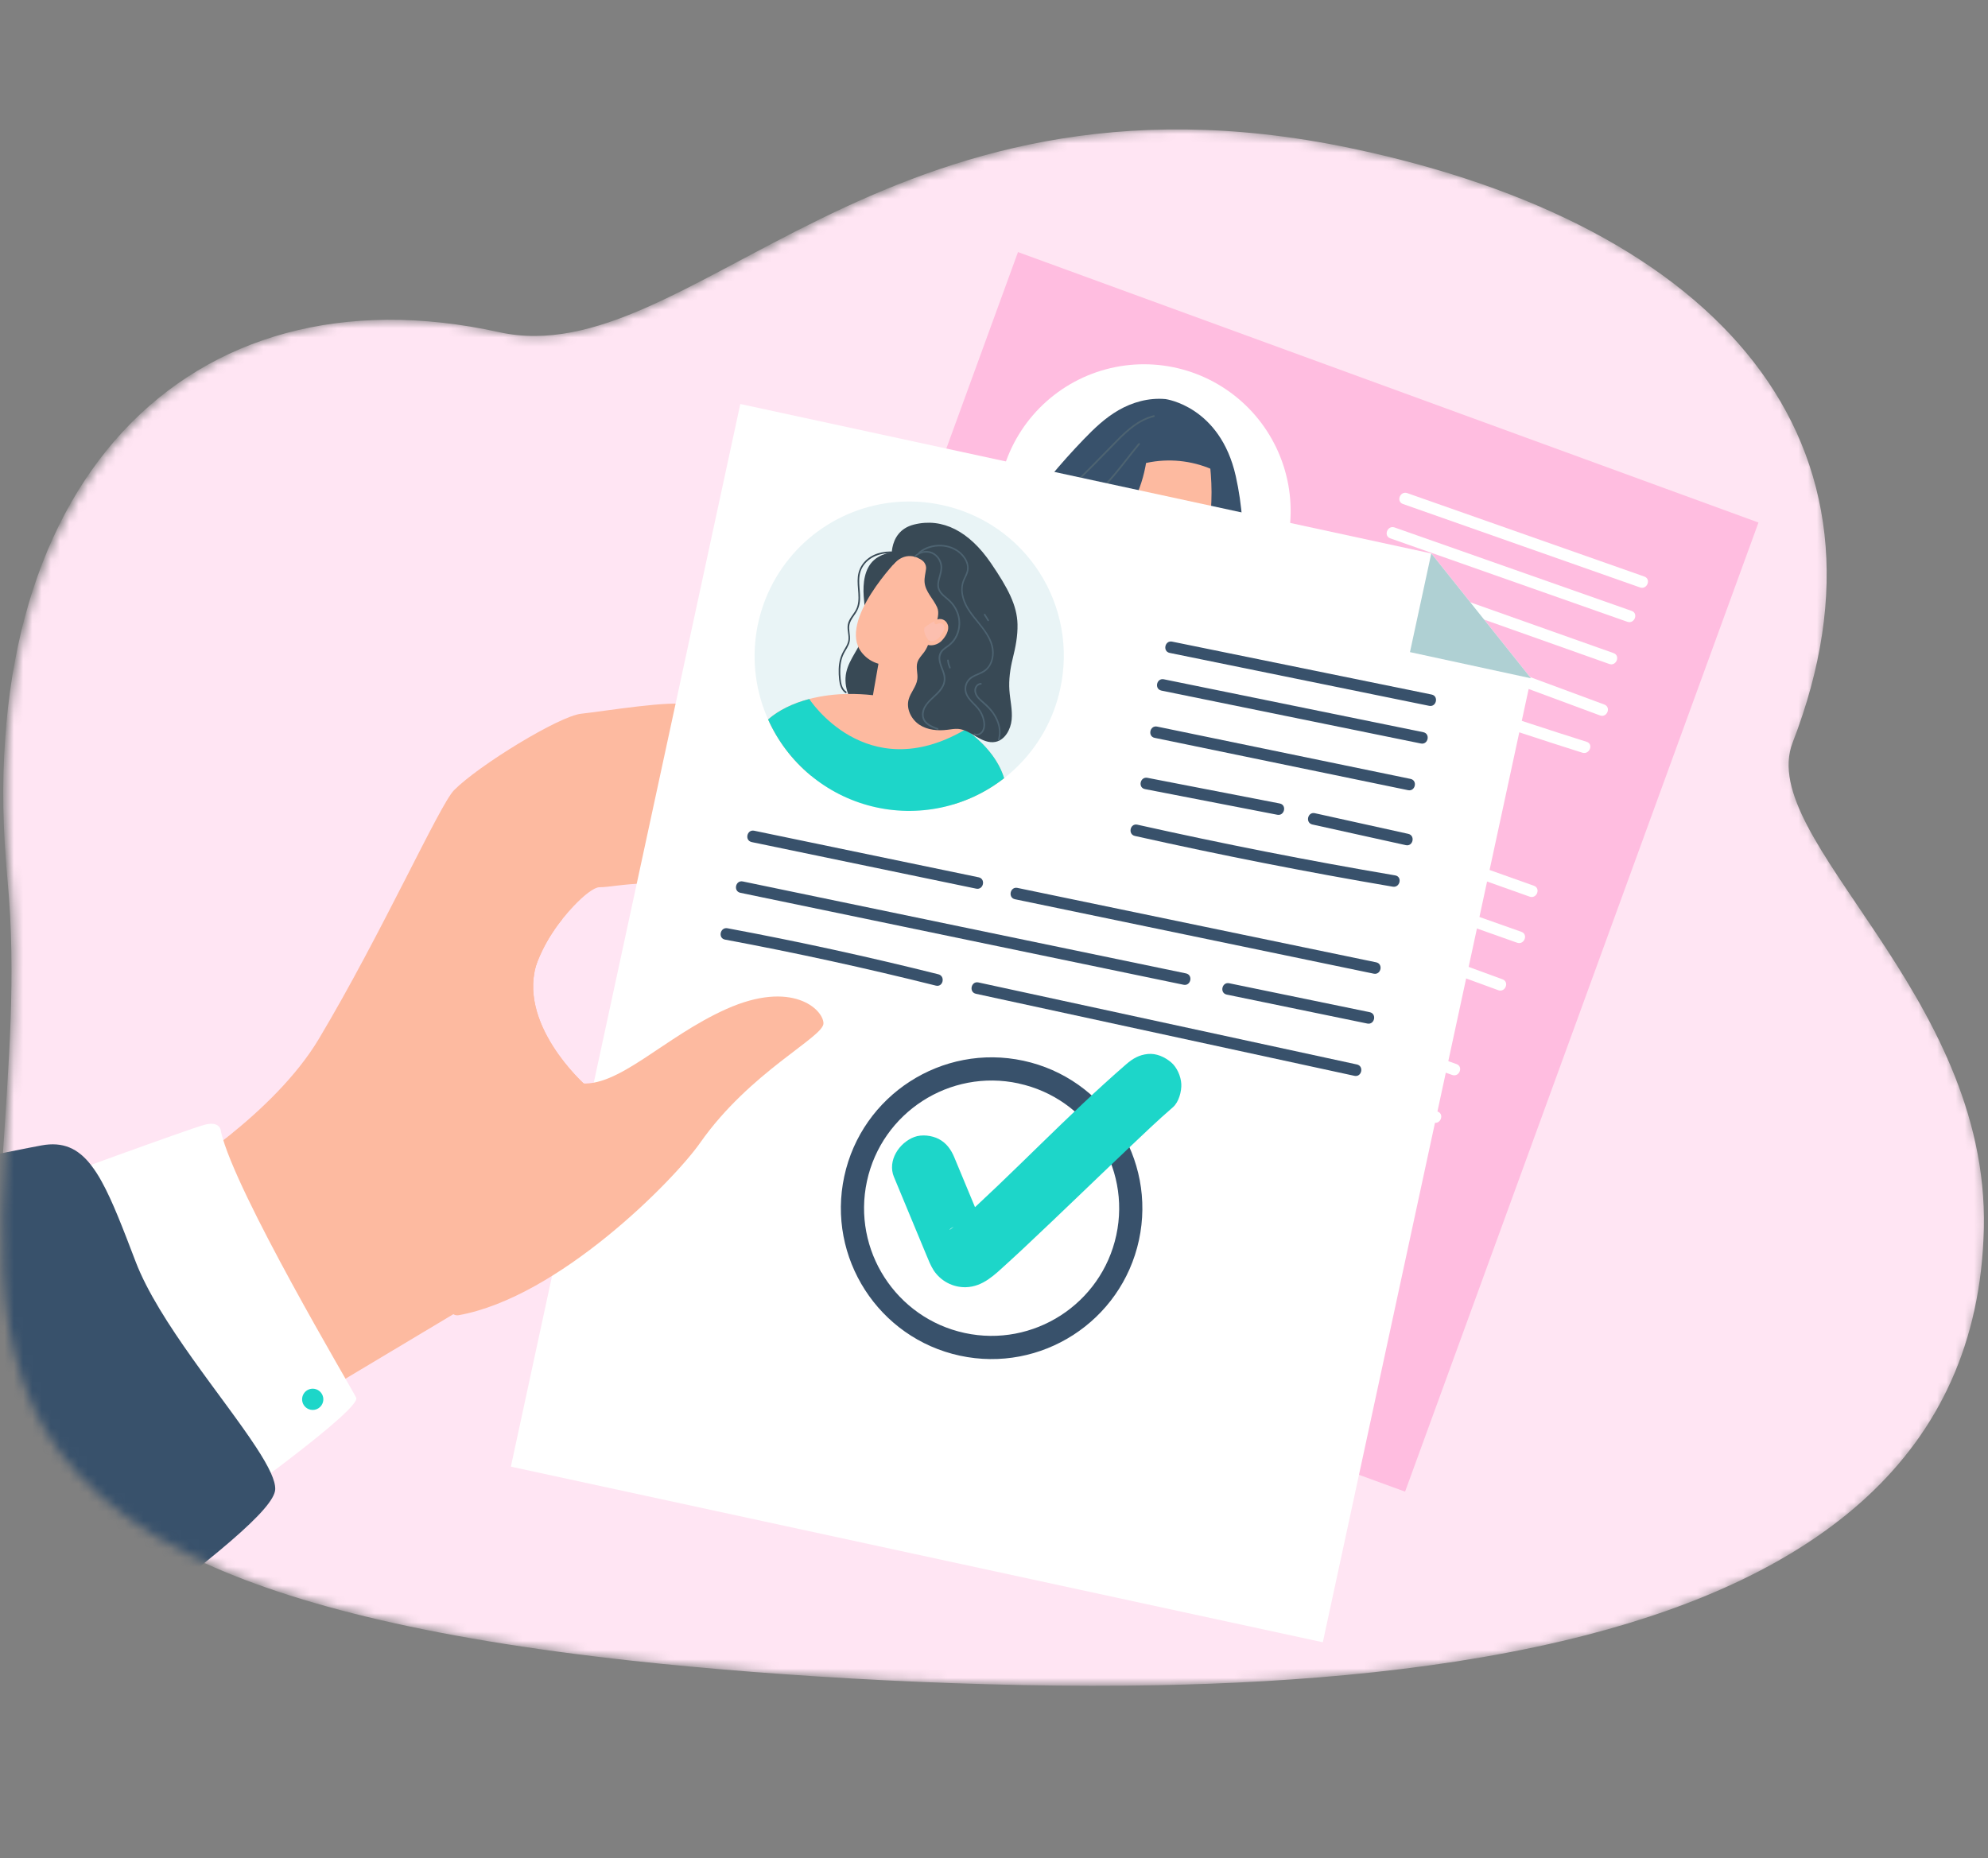 <svg width="215" height="201" viewBox="0 0 215 201" fill="none" xmlns="http://www.w3.org/2000/svg">
<rect x="0" y="0" width="215" height="201" fill="#808080" stroke="none"/>
<mask id="mask0_243_4288" style="mask-type:luminance" maskUnits="userSpaceOnUse" x="0" y="14" width="215" height="169">
<path d="M1.103 95.129C5.078 137.208 -21.736 169.747 68.682 179.652C84.688 181.404 106.807 182.66 125.472 182.297C140.596 182.008 157.229 180.66 171.928 176.857C196.202 170.564 214.286 157.783 214.846 132.888C215.423 107.414 190.131 90.788 194.17 80.325C206.7 47.946 186.381 24.378 146.251 16.009C95.468 5.419 74.977 40.495 54.269 35.936C20.71 28.537 -2.945 52.288 1.103 95.129Z" fill="white"/>
</mask>
<g mask="url(#mask0_243_4288)">
<path d="M0.806 95.123C4.782 137.203 -22.033 169.741 68.385 179.646C84.391 181.398 106.51 182.654 125.176 182.291C140.299 182.002 156.932 180.654 171.631 176.851C195.905 170.559 213.989 157.777 214.55 132.882C215.127 107.408 189.834 90.782 193.873 80.32C206.403 47.94 186.084 24.372 145.954 16.003C95.171 5.413 74.68 40.489 53.972 35.93C20.414 28.531 -3.242 52.282 0.806 95.123Z" fill="#FFE5F3"/>
<path d="M190.177 56.523L110.094 27.266L71.875 132.096L151.958 161.353L190.177 56.523Z" fill="#FFBDE0"/>
<path d="M138.622 60.725C137.352 64.225 134.889 67.164 131.666 69.023C131.483 69.129 131.298 69.231 131.111 69.331C128.013 70.963 124.464 71.523 121.016 70.926C117.567 70.328 114.413 68.606 112.043 66.027C110.138 63.953 108.819 61.407 108.221 58.653C107.623 55.9 107.768 53.036 108.642 50.357C109.515 47.677 111.085 45.279 113.19 43.408C115.295 41.537 117.86 40.26 120.621 39.71C123.382 39.159 126.24 39.353 128.901 40.274C131.562 41.194 133.93 42.807 135.763 44.946C137.595 47.085 138.826 49.675 139.329 52.447C139.831 55.221 139.587 58.077 138.622 60.725Z" fill="white"/>
<path d="M133.645 51.495C131.942 43.926 126.047 43.169 126.047 43.169C124.212 42.999 122.429 43.529 120.97 44.371C119.51 45.213 118.331 46.353 117.211 47.513C115.946 48.825 114.737 50.177 113.584 51.568C113.36 51.839 113.131 52.129 113.111 52.473C113.093 52.786 113.254 53.098 113.432 53.386C115.021 55.968 118.144 57.649 121.256 58.784C125.482 60.323 129.944 61.112 134.441 61.115C134.547 57.926 134.362 54.688 133.645 51.495Z" fill="#38516B"/>
<path d="M131.11 69.332C128.013 70.964 124.463 71.524 121.015 70.927C117.566 70.329 114.412 68.607 112.043 66.028C111.082 64.982 110.266 63.81 109.619 62.545C110.965 61.968 112.584 61.615 114.356 61.521C115.732 61.452 117.111 61.526 118.471 61.742C119.218 61.856 119.959 62.008 120.69 62.2C121.949 62.526 123.177 62.963 124.359 63.505C125.593 64.068 126.761 64.767 127.841 65.588C129.315 66.723 130.441 68.008 131.11 69.332Z" fill="#FFCFBF"/>
<path d="M123.813 67.961C125.34 68.153 124.092 64.121 124.092 64.121L126.633 58.319C127.375 56.626 126.669 54.656 125.055 53.921C123.441 53.185 122.607 53.108 121.865 54.802L118.349 61.996C117.608 63.689 121.659 67.688 123.813 67.961Z" fill="#FFCFBF"/>
<path d="M130.666 48.849C130.666 48.849 132.508 59.343 127.877 60.712C125.032 61.55 122.491 59.258 119.712 55.431C117.319 52.133 126.054 40.364 130.666 48.849Z" fill="#FDBAA0"/>
<path d="M122.371 59.254C123.456 60.261 124.647 60.913 126.111 61.059C126.422 61.09 126.465 60.585 126.153 60.553C124.772 60.415 123.673 59.783 122.653 58.837C122.419 58.622 122.141 59.041 122.371 59.254Z" fill="#FF9F89"/>
<path d="M131.461 50.005C131.624 49.405 131.452 48.753 131.134 48.219C130.815 47.685 130.364 47.248 129.913 46.817C129.511 46.432 129.099 46.036 128.592 45.802C128.085 45.567 127.512 45.506 126.951 45.484C125.23 45.417 123.463 45.7 121.957 46.538C121.924 46.547 121.893 46.563 121.867 46.586C121.84 46.608 121.819 46.636 121.805 46.668C121.791 46.7 121.784 46.734 121.785 46.769C121.786 46.803 121.795 46.837 121.81 46.868C122.139 48.023 122.574 49.244 122.248 50.403C122.997 50.307 123.729 50.107 124.473 49.978C126.842 49.573 129.277 49.909 131.448 50.94L131.461 50.005Z" fill="#38516B"/>
<path d="M124.104 48.771L123.666 47.778C122.109 47.756 120.588 48.537 119.585 49.728C118.582 50.919 118.07 52.483 118.023 54.042C118 54.812 118.1 55.619 118.559 56.231C118.907 56.693 119.425 56.994 119.925 57.281C119.971 57.324 120.026 57.356 120.086 57.374C120.146 57.393 120.209 57.397 120.271 57.388C120.333 57.379 120.392 57.356 120.444 57.321C120.496 57.286 120.539 57.239 120.571 57.185C122.672 54.907 123.87 51.861 124.104 48.771Z" fill="#38516B"/>
<path d="M124.773 44.922C123.083 45.344 121.823 46.501 120.638 47.714C119.065 49.325 117.491 50.934 115.885 52.512C115.8 52.596 115.916 52.742 116.001 52.657C117.47 51.214 118.92 49.752 120.353 48.273C121.634 46.95 122.956 45.563 124.804 45.102C124.919 45.073 124.891 44.889 124.775 44.918L124.773 44.922Z" fill="#4D6371"/>
<path d="M123.113 47.968C121.357 50.096 119.698 52.567 117.456 54.211C117.36 54.282 117.475 54.427 117.572 54.356C119.83 52.701 121.496 50.217 123.262 48.079C123.339 47.983 123.189 47.876 123.113 47.968Z" fill="#4D6371"/>
<path d="M131.11 69.331C128.013 70.962 124.463 71.523 121.015 70.925C117.566 70.328 114.412 68.605 112.043 66.027C111.082 64.981 110.266 63.809 109.619 62.544C110.965 61.966 112.584 61.614 114.356 61.52C115.581 62.728 118.024 64.932 120.682 66.177C121.963 66.778 123.291 67.155 124.558 67.091C125.738 67.031 126.866 66.59 127.842 65.588C129.315 66.722 130.441 68.006 131.11 69.331Z" fill="#384955"/>
<path d="M104.038 74.881L126.204 82.769C126.974 83.041 127.438 81.865 126.671 81.591L104.504 73.705C103.735 73.432 103.27 74.608 104.038 74.881Z" fill="#D3F0F4"/>
<path d="M102.174 79.877L118.098 85.544L138.362 92.753L145.938 95.449C146.707 95.721 147.171 94.545 146.404 94.271L130.481 88.607L110.217 81.396L102.641 78.701C101.871 78.428 101.407 79.605 102.174 79.877Z" fill="#D3F0F4"/>
<path d="M130.002 84.386L158.881 94.662L165.427 96.99C166.196 97.263 166.661 96.087 165.893 95.814L137.015 85.538L130.469 83.21C129.7 82.937 129.235 84.113 130.002 84.386Z" fill="white"/>
<path d="M150.19 97.058L164.073 101.975C164.843 102.246 165.308 101.07 164.541 100.799L150.657 95.881C149.887 95.61 149.422 96.786 150.19 97.058Z" fill="white"/>
<path d="M99.957 84.422C106.963 86.757 113.893 89.304 120.747 92.061C121.504 92.366 121.969 91.188 121.214 90.885C114.363 88.125 107.433 85.578 100.425 83.244C99.656 82.988 99.185 84.164 99.957 84.422Z" fill="#D3F0F4"/>
<path d="M124.701 93.454L162.033 107.11C162.797 107.39 163.265 106.214 162.499 105.934L125.168 92.277C124.404 91.997 123.936 93.173 124.701 93.454Z" fill="white"/>
<path d="M95.154 94.184L111.078 99.849L131.342 107.059L138.918 109.754C139.687 110.027 140.153 108.85 139.385 108.577L123.462 102.912L103.198 95.701L95.622 93.005C94.853 92.733 94.387 93.909 95.154 94.183V94.184Z" fill="#D3F0F4"/>
<path d="M143.17 111.362L157.054 116.28C157.823 116.551 158.289 115.376 157.52 115.103L143.638 110.186C142.868 109.914 142.403 111.091 143.17 111.362Z" fill="white"/>
<path d="M92.939 98.727C99.944 101.062 106.873 103.609 113.728 106.366C114.484 106.671 114.95 105.493 114.195 105.19C107.344 102.434 100.414 99.888 93.405 97.55C92.636 97.293 92.165 98.469 92.939 98.727Z" fill="#D3F0F4"/>
<path d="M117.683 107.758L155.014 121.416C155.779 121.695 156.246 120.519 155.482 120.238L118.15 106.582C117.381 106.302 116.918 107.478 117.683 107.758Z" fill="white"/>
<path d="M151.729 54.518L177.367 63.543C178.136 63.813 178.602 62.637 177.833 62.366L152.196 53.342C151.427 53.071 150.961 54.248 151.729 54.518Z" fill="white"/>
<path d="M150.358 58.234L175.995 67.259C176.764 67.529 177.231 66.353 176.462 66.083L150.825 57.057C150.055 56.788 149.59 57.963 150.358 58.234Z" fill="white"/>
<path d="M149.01 62.945L174.039 71.823C174.808 72.095 175.273 70.919 174.505 70.647L149.473 61.768C148.703 61.496 148.239 62.672 149.006 62.945H149.01Z" fill="white"/>
<path d="M147.309 68.018L160.398 72.484C161.168 72.746 161.636 71.569 160.865 71.306L147.775 66.841C147.006 66.579 146.538 67.755 147.309 68.018Z" fill="#D3F0F4"/>
<path d="M163.831 73.976L173.039 77.389C173.803 77.672 174.27 76.494 173.506 76.211L164.298 72.799C163.535 72.516 163.068 73.693 163.831 73.976Z" fill="white"/>
<path d="M145.624 72.641C154.049 75.786 162.551 78.713 171.131 81.421C171.9 81.665 172.374 80.489 171.597 80.244C163.022 77.537 154.519 74.611 146.091 71.465C145.328 71.176 144.861 72.356 145.624 72.641Z" fill="white"/>
<path d="M-3.809 136.646L26.914 155.39C46.315 143.77 53.054 139.762 53.064 139.743C53.908 138.77 57.88 133.848 60.125 132.427C57.932 127.999 56.797 125.711 55.871 123.84C55.871 123.816 56.737 88.626 56.722 88.614C55.068 90.577 34.002 118.176 23.963 123.491C23.6 123.684 23.716 123.597 23.666 123.679C23.127 124.564 11.321 129.589 -3.126 135.528L-3.809 136.646Z" fill="#FDBAA0"/>
<path d="M51.983 96.335C52.392 96.554 61.733 98.292 60.751 99.499C56.92 104.216 55.867 111.477 57.461 114.058C60.514 119.001 66.399 116.99 67.035 116.733L51.72 131.092C47.554 131.741 24.616 132.657 24.643 131.258C24.751 125.52 50.94 95.776 51.983 96.335Z" fill="#FDBAA0"/>
<path d="M18.875 127.06C18.875 127.06 29.59 120.576 34.486 112.374C41.292 100.973 47.547 87.046 49.104 85.476C51.773 82.781 60.489 77.449 62.861 77.203C65.234 76.956 72.932 75.662 74.491 76.272C76.05 76.881 71.391 82.286 65.568 85.39C59.745 88.495 53.486 93.874 53.486 93.874L44.158 122.931L18.875 127.06Z" fill="#FDBAA0"/>
<path d="M42.848 104.171C42.848 104.171 53.234 84.311 58.636 81.895C64.037 79.479 70.286 77.763 73.926 79.802C77.566 81.841 84.272 87.992 84.104 89.191C83.936 90.391 78.113 90.513 74.214 88.964C70.315 87.415 59.821 92.016 59.821 92.016L48.297 104.768L42.848 104.171Z" fill="#FDBAA0"/>
<path d="M43.871 123.822C43.871 123.822 54.002 91.997 56.72 88.619C59.439 85.241 71.663 86.156 75.473 86.863C79.283 87.57 86.752 96.637 86.746 99.248C86.739 102.45 80.183 100.233 76.038 97.226C72.231 94.464 66.716 95.982 64.826 95.975C64.275 95.975 63.191 96.795 62.037 98.016C60.53 99.607 58.899 101.875 58.164 103.873C55.673 110.633 63.288 117.35 63.288 117.35L43.871 123.822Z" fill="#FDBAA0"/>
<path d="M143.062 177.645L55.25 158.649L80.063 43.701L154.79 59.867L165.572 73.371L143.062 177.645Z" fill="white"/>
<path d="M114.66 74.517C113.961 77.751 112.32 80.706 109.943 83.006C107.567 85.307 104.563 86.851 101.31 87.442C98.058 88.034 94.703 87.647 91.67 86.33C88.638 85.013 86.063 82.825 84.272 80.043C82.481 77.262 81.555 74.011 81.61 70.702C81.665 67.393 82.698 64.175 84.58 61.454C86.462 58.734 89.108 56.633 92.182 55.417C95.257 54.201 98.623 53.926 101.854 54.625C104.005 55.08 106.044 55.956 107.854 57.205C109.664 58.453 111.209 60.048 112.4 61.898C113.591 63.748 114.403 65.815 114.791 67.981C115.179 70.147 115.134 72.368 114.66 74.517Z" fill="#E9F4F6"/>
<path d="M96.695 59.667C95.519 59.585 94.263 59.886 93.448 60.822C93.069 61.259 92.834 61.802 92.775 62.377C92.71 62.978 92.792 63.578 92.829 64.176C92.867 64.793 92.855 65.428 92.554 65.987C92.265 66.513 91.8 66.95 91.688 67.56C91.572 68.194 91.894 68.822 91.711 69.45C91.615 69.773 91.432 70.058 91.265 70.345C91.094 70.632 90.96 70.94 90.866 71.261C90.663 71.983 90.674 72.766 90.749 73.504C90.809 74.058 90.956 74.645 91.437 74.963C91.533 75.024 91.608 74.867 91.517 74.807C91.072 74.519 90.96 73.925 90.913 73.42C90.852 72.759 90.841 72.072 91 71.421C91.082 71.091 91.212 70.773 91.384 70.479C91.546 70.223 91.689 69.955 91.811 69.677C92.035 69.1 91.863 68.566 91.833 67.978C91.801 67.327 92.184 66.869 92.523 66.361C92.826 65.909 92.995 65.38 93.01 64.836C93.058 63.694 92.657 62.479 93.241 61.413C93.931 60.155 95.394 59.747 96.703 59.839C96.812 59.846 96.799 59.671 96.695 59.663V59.667Z" fill="#384955"/>
<path d="M100.207 68.204C100.497 66.647 100.872 65.108 101.328 63.592L97.03 59.649C96.13 59.758 95.193 59.973 94.511 60.592C93.482 61.524 93.312 63.095 93.408 64.494C93.505 65.892 93.793 67.322 93.398 68.67C92.981 70.105 91.845 71.258 91.524 72.719C91.173 74.323 91.921 76.025 93.128 77.084C94.335 78.143 95.929 78.636 97.512 78.823C97.591 78.838 97.672 78.835 97.749 78.814C97.892 78.763 97.966 78.605 98.023 78.461C99.321 75.21 99.561 71.647 100.207 68.204Z" fill="#384955"/>
<path d="M108.592 84.179C106.974 85.44 105.139 86.393 103.178 86.992C100.745 86.885 97.738 86.486 94.523 85.792C92.201 85.298 89.913 84.66 87.671 83.881C85.691 82.242 84.115 80.169 83.064 77.823C84.194 76.831 85.726 76.078 87.518 75.608C88.893 75.26 90.305 75.079 91.724 75.066C92.619 75.055 93.514 75.099 94.405 75.199C95.184 75.289 95.959 75.417 96.726 75.584C97.228 75.693 97.72 75.816 98.202 75.954C98.395 76.008 98.585 76.066 98.773 76.126C98.904 76.167 99.034 76.208 99.164 76.252C99.411 76.334 99.654 76.421 99.896 76.51L100.056 76.572C101.606 77.155 103.074 77.938 104.422 78.899C104.633 79.052 104.839 79.208 105.037 79.367C106.833 80.803 108.082 82.47 108.592 84.179Z" fill="#FDBAA0"/>
<path d="M108.594 84.18C106.596 85.74 104.27 86.824 101.791 87.351C99.312 87.877 96.747 87.833 94.288 87.221C91.829 86.609 89.541 85.445 87.598 83.818C85.654 82.19 84.106 80.141 83.07 77.826C84.2 76.835 85.732 76.082 87.524 75.612C87.524 75.612 93.632 85.102 104.265 78.992C104.32 78.962 104.374 78.931 104.428 78.896C104.639 79.049 104.845 79.205 105.043 79.364C106.835 80.804 108.084 82.471 108.594 84.18Z" fill="#1DD6C9"/>
<path d="M95.467 77.729C94.097 77.248 94.236 76.159 94.515 74.573L95.622 68.279C95.933 66.511 97.523 65.294 99.174 65.553C100.826 65.812 100.928 66.175 100.617 67.942L99.443 75.469C99.132 77.24 96.963 78.373 95.467 77.729Z" fill="#FDBAA0"/>
<path d="M97.2 60.422C97.2 60.422 90.576 67.16 93.161 70.538C94.751 72.611 97.712 72.237 101.617 70.858C104.98 69.671 104.763 56.575 97.2 60.422Z" fill="#FDBAA0"/>
<path d="M105.491 68.681C105.699 67.744 105.711 66.778 105.722 65.82C105.734 64.837 105.741 63.827 105.405 62.911C104.842 61.377 103.425 60.37 102.005 59.624L99.258 60.345C99.835 60.517 100.213 61.055 100.151 61.541C100.09 62.027 99.949 62.513 99.993 63.001C100.09 64.02 100.931 64.766 101.349 65.691C101.63 66.311 101.349 67.039 101.217 67.713C101.103 68.309 101.2 68.868 101.189 69.474C101.189 69.773 101.242 70.075 101.174 70.366C101.102 70.672 100.9 70.926 100.758 71.205C100.526 71.644 100.474 72.157 100.612 72.634C100.761 73.099 101.148 73.487 101.616 73.577C102.424 73.734 103.148 73.043 103.658 72.372C104.491 71.268 105.191 70.029 105.491 68.681Z" fill="#384955"/>
<path d="M109.409 77.85C109.512 76.784 109.237 75.731 109.165 74.661C109.088 73.517 109.246 72.363 109.522 71.247C109.828 70.018 110.074 68.785 110.042 67.52C109.99 65.481 109.022 63.631 107.167 60.912C104.823 57.477 101.934 55.966 98.843 56.743C95.752 57.52 96.452 61.241 96.592 61.08C99.007 58.299 102.257 62.3 102.307 65.84L100.576 68.197C100.66 69.021 100.44 69.848 99.959 70.522C99.696 70.886 99.354 71.209 99.219 71.638C99.035 72.227 99.286 72.865 99.208 73.477C99.106 74.27 98.473 74.896 98.267 75.67C97.99 76.707 98.57 77.835 99.447 78.405C100.324 78.975 101.429 79.07 102.466 78.941C102.851 78.894 103.235 78.818 103.62 78.845C104.343 78.903 104.977 79.326 105.605 79.695C106.233 80.064 106.946 80.397 107.66 80.251C108.679 80.046 109.307 78.914 109.409 77.85Z" fill="#384955"/>
<path d="M99.975 67.901C99.975 67.901 101.418 66.642 101.995 67.272C102.572 67.902 101.887 69.514 101.105 69.582C100.323 69.651 99.911 68.374 99.945 68.138L99.975 67.901Z" fill="#FCBFAF"/>
<path d="M100.484 69.385C100.395 69.199 100.414 69.355 100.512 69.335C100.57 69.337 100.627 69.344 100.684 69.354C100.886 69.356 101.085 69.306 101.261 69.208C101.565 69.039 101.761 68.752 101.934 68.438C102.031 68.256 102.158 68.074 102.127 67.846C102.068 67.395 101.646 67.334 101.332 67.506C101.088 67.643 100.936 67.223 101.179 67.088C101.687 66.799 102.309 67.001 102.505 67.594C102.697 68.164 102.265 68.852 101.897 69.25C101.751 69.414 101.573 69.547 101.375 69.642C101.177 69.737 100.962 69.791 100.743 69.802C100.523 69.809 100.205 69.793 100.092 69.557C99.969 69.3 100.364 69.127 100.486 69.382L100.484 69.385Z" fill="#FDBAA0"/>
<path d="M99.018 60.238C99.609 59.66 100.576 59.604 101.183 60.164C101.47 60.43 101.656 60.787 101.71 61.174C101.766 61.593 101.635 62.006 101.524 62.406C101.419 62.784 101.319 63.181 101.398 63.572C101.472 63.939 101.703 64.23 101.967 64.474C102.246 64.73 102.556 64.949 102.811 65.232C103.083 65.534 103.298 65.883 103.445 66.262C103.602 66.655 103.677 67.076 103.665 67.499C103.653 67.923 103.555 68.339 103.376 68.723C103.196 69.108 102.931 69.448 102.6 69.715C102.305 69.95 101.956 70.128 101.735 70.445C101.213 71.179 101.722 72.06 101.958 72.785C102.112 73.257 102.124 73.719 101.894 74.171C101.685 74.584 101.356 74.909 101.029 75.216C100.394 75.803 99.586 76.53 99.729 77.506C99.851 78.353 100.691 78.696 101.392 78.932C101.496 78.967 101.533 78.794 101.429 78.76C100.698 78.512 99.779 78.106 99.897 77.146C100.011 76.207 100.854 75.657 101.457 75.044C101.768 74.748 102.009 74.386 102.162 73.985C102.287 73.584 102.277 73.154 102.135 72.759C101.994 72.317 101.767 71.9 101.705 71.434C101.665 71.211 101.688 70.981 101.772 70.77C101.856 70.56 101.997 70.377 102.18 70.244C102.5 69.99 102.84 69.787 103.108 69.474C103.36 69.172 103.553 68.826 103.678 68.453C103.931 67.688 103.895 66.855 103.576 66.115C103.432 65.778 103.237 65.465 102.999 65.187C102.74 64.881 102.422 64.65 102.125 64.384C101.806 64.095 101.548 63.759 101.543 63.303C101.535 62.876 101.699 62.465 101.801 62.057C101.908 61.633 101.942 61.203 101.794 60.787C101.663 60.417 101.419 60.099 101.096 59.877C100.423 59.417 99.48 59.552 98.897 60.126C98.817 60.205 98.943 60.318 99.022 60.243L99.018 60.238Z" fill="#4D6371"/>
<path d="M99.456 59.861C100.753 58.797 102.821 58.836 103.981 60.068C104.294 60.4 104.544 60.833 104.589 61.301C104.642 61.844 104.346 62.264 104.149 62.745C103.78 63.644 103.974 64.656 104.391 65.489C104.848 66.4 105.558 67.132 106.167 67.931C106.744 68.689 107.282 69.574 107.301 70.57C107.316 71.034 107.205 71.494 106.98 71.901C106.742 72.314 106.382 72.569 105.96 72.755C105.581 72.922 105.178 73.057 104.858 73.333C104.697 73.475 104.567 73.649 104.476 73.843C104.384 74.037 104.332 74.248 104.325 74.462C104.29 75.323 104.986 75.895 105.509 76.454C105.842 76.793 106.092 77.204 106.24 77.656C106.383 78.123 106.478 78.811 106.085 79.19C106.003 79.278 105.896 79.34 105.779 79.367C105.661 79.394 105.538 79.385 105.426 79.341C105.329 79.296 105.245 79.452 105.346 79.497C105.704 79.659 106.115 79.487 106.333 79.157C106.606 78.734 106.557 78.171 106.429 77.709C106.305 77.256 106.079 76.839 105.768 76.488C105.479 76.149 105.13 75.858 104.861 75.499C104.573 75.114 104.411 74.661 104.532 74.174C104.667 73.632 105.084 73.323 105.56 73.111C105.961 72.933 106.383 72.79 106.714 72.49C107.038 72.185 107.266 71.793 107.37 71.361C107.928 69.224 106.014 67.649 104.958 66.113C104.358 65.239 103.889 64.112 104.219 63.026C104.374 62.517 104.725 62.09 104.756 61.543C104.768 61.099 104.635 60.663 104.378 60.3C103.417 58.867 101.355 58.567 99.891 59.353C99.701 59.456 99.522 59.577 99.356 59.715C99.27 59.785 99.356 59.932 99.452 59.861H99.456Z" fill="#4D6371"/>
<path d="M106.073 73.879C105.698 73.892 105.411 74.23 105.382 74.604C105.345 75.074 105.637 75.47 105.959 75.768C106.333 76.117 106.729 76.43 107.062 76.827C107.419 77.235 107.695 77.709 107.873 78.222C108.071 78.797 108.091 79.419 107.93 80.006C107.898 80.115 108.064 80.151 108.096 80.043C108.434 78.874 107.983 77.677 107.254 76.786C107.068 76.562 106.867 76.35 106.654 76.152C106.422 75.936 106.166 75.746 105.947 75.516C105.727 75.287 105.562 75.02 105.551 74.703C105.541 74.386 105.757 74.07 106.084 74.058C106.107 74.057 106.129 74.046 106.145 74.029C106.16 74.012 106.169 73.989 106.167 73.966C106.166 73.943 106.156 73.921 106.139 73.905C106.121 73.89 106.099 73.882 106.076 73.883L106.073 73.879Z" fill="#4D6371"/>
<path d="M102.434 71.431C102.46 71.723 102.538 72.008 102.663 72.273C102.71 72.374 102.855 72.278 102.807 72.177C102.696 71.938 102.628 71.681 102.605 71.419C102.603 71.396 102.593 71.375 102.576 71.36C102.559 71.345 102.536 71.338 102.514 71.339C102.491 71.341 102.47 71.351 102.455 71.368C102.44 71.385 102.432 71.408 102.434 71.43V71.431Z" fill="#4D6371"/>
<path d="M106.416 66.531C106.544 66.739 106.674 66.946 106.8 67.153C106.859 67.25 107.003 67.153 106.944 67.057L106.56 66.433C106.501 66.337 106.357 66.433 106.417 66.53L106.416 66.531Z" fill="#4D6371"/>
<path d="M103.799 146.643C95.012 144.743 89.409 136.041 91.307 127.246C93.205 118.451 101.899 112.841 110.686 114.741C119.473 116.641 125.076 125.344 123.177 134.143C121.279 142.942 112.585 148.545 103.799 146.643ZM110.156 117.195C102.721 115.586 95.365 120.333 93.758 127.777C92.151 135.22 96.893 142.582 104.328 144.19C111.763 145.799 119.119 141.052 120.726 133.61C122.333 126.167 117.591 118.804 110.156 117.2V117.195Z" fill="#38516B"/>
<path d="M96.682 127.317L99.04 132.997C99.417 133.906 99.794 134.814 100.172 135.722C100.411 136.3 100.637 136.885 100.971 137.41C101.35 137.986 101.87 138.456 102.48 138.776C103.091 139.096 103.773 139.256 104.462 139.239C106.311 139.185 107.583 137.883 108.863 136.72C109.566 136.082 110.261 135.434 110.954 134.784C114.681 131.286 118.343 127.721 122.05 124.203C123.631 122.702 125.208 121.19 126.859 119.762C127.488 119.217 127.8 118.038 127.756 117.249C127.71 116.424 127.291 115.449 126.647 114.908C125.958 114.331 125.06 113.919 124.136 114.011C123.191 114.107 122.512 114.502 121.799 115.12C115.4 120.667 109.616 126.897 103.299 132.536L102.908 132.883C102.696 133.075 102.459 133.122 103.252 132.594C102.954 132.795 103.053 132.765 103.551 132.503C105.317 132.278 106.429 132.791 106.888 134.044C106.901 133.983 106.708 133.609 106.695 133.589L106.317 132.68C106.098 132.151 105.878 131.621 105.658 131.091L103.205 125.188C102.856 124.349 102.36 123.647 101.534 123.211C100.779 122.816 99.688 122.685 98.877 122.991C97.248 123.604 95.945 125.55 96.682 127.323V127.317Z" fill="#1DD6C9"/>
<path d="M81.299 91.09L105.573 96.127C106.364 96.291 106.631 95.068 105.839 94.899L81.563 89.86C80.772 89.696 80.505 90.924 81.299 91.088V91.09Z" fill="#38516B"/>
<path d="M80.072 96.576L97.511 100.195L119.703 104.801L127.999 106.522C128.79 106.687 129.057 105.463 128.263 105.294L110.825 101.676L88.632 97.07L80.336 95.348C79.546 95.184 79.278 96.407 80.072 96.576V96.576Z" fill="#38516B"/>
<path d="M109.771 97.273L124.154 100.257L141.449 103.846L148.566 105.323C149.355 105.487 149.623 104.264 148.83 104.095L134.447 101.111L117.152 97.522L110.036 96.046C109.245 95.881 108.978 97.104 109.77 97.273H109.771Z" fill="#38516B"/>
<path d="M132.672 107.587L147.872 110.718C148.662 110.881 148.93 109.659 148.137 109.49L132.936 106.359C132.145 106.196 131.878 107.423 132.672 107.587Z" fill="#38516B"/>
<path d="M78.412 101.638C86.062 103.066 93.662 104.725 101.215 106.616C101.999 106.809 102.263 105.584 101.48 105.389C93.931 103.498 86.33 101.839 78.677 100.411C77.884 100.263 77.619 101.49 78.412 101.638Z" fill="#38516B"/>
<path d="M105.545 107.499L137.466 114.419L146.482 116.374C147.271 116.545 147.54 115.315 146.747 115.145L114.825 108.225L105.812 106.271C105.024 106.1 104.755 107.33 105.548 107.499H105.545Z" fill="#38516B"/>
<path d="M126.501 70.626L154.563 76.351C155.349 76.512 155.62 75.292 154.827 75.129L126.764 69.405C125.978 69.244 125.712 70.464 126.501 70.626Z" fill="#38516B"/>
<path d="M125.604 74.703L153.667 80.425C154.452 80.586 154.719 79.366 153.93 79.204L125.867 73.479C125.082 73.319 124.815 74.538 125.604 74.7V74.703Z" fill="#38516B"/>
<path d="M124.874 79.815L152.282 85.475C153.068 85.637 153.334 84.416 152.545 84.254L125.141 78.596C124.354 78.433 124.089 79.655 124.878 79.817L124.874 79.815Z" fill="#38516B"/>
<path d="M123.83 85.359L138.137 88.133C138.924 88.287 139.194 87.066 138.4 86.913L124.093 84.138C123.305 83.985 123.035 85.206 123.83 85.359Z" fill="#38516B"/>
<path d="M141.934 89.187L152.038 91.421C152.822 91.594 153.087 90.374 152.301 90.199L142.198 87.965C141.414 87.792 141.148 89.012 141.934 89.187Z" fill="#38516B"/>
<path d="M122.738 90.426C131.987 92.496 141.283 94.325 150.627 95.914C151.417 96.048 151.685 94.828 150.891 94.693C141.548 93.105 132.251 91.275 123.002 89.206C122.218 89.03 121.954 90.251 122.738 90.426Z" fill="#38516B"/>
<path d="M154.791 59.867L152.486 70.54L165.573 73.372L154.791 59.867Z" fill="#AFD0D3"/>
<path d="M58.158 103.87C58.551 102.803 59.2 101.656 59.949 100.582C58.08 99.449 55.352 97.804 53.187 96.539C50.44 103.798 47.032 114.087 45.193 119.729L54.686 120.219L63.283 117.353C63.283 117.353 55.667 110.63 58.158 103.87Z" fill="#FDBAA0"/>
<path d="M49.614 142.266C60.422 140.313 72.827 127.741 75.72 123.619C81.124 115.912 89.094 112.188 89.058 110.688C89.023 109.188 85.667 105.96 78.536 109.156C71.761 112.191 66.803 117.783 62.572 117.159C60.896 116.913 50.559 116.347 50.559 116.347C50.559 116.347 45.487 143.012 49.614 142.266Z" fill="#FDBAA0"/>
<path d="M25.14 162.397C25.14 162.397 39.103 152.393 38.518 151.187C37.933 149.981 25.439 129.026 23.9 122.438C23.9 122.438 23.924 121.171 22.073 121.682C20.222 122.192 4.711 127.875 4.711 127.875L8.259 148.562L25.14 162.397Z" fill="white"/>
<path d="M-22.472 130.503L-31.229 167.343L11.216 177.451C23.084 168.565 29.727 163.186 29.765 161.08C29.775 160.616 29.607 160.028 29.297 159.34C28.934 158.534 28.38 157.586 27.689 156.534C24.164 151.143 17.154 142.977 14.668 136.472C13.282 132.842 12.167 129.919 10.992 127.799C10.652 127.171 10.263 126.571 9.828 126.005C8.426 124.217 6.803 123.471 4.487 123.901C3.035 124.171 -14.585 127.524 -22.472 130.503Z" fill="#38516B"/>
<path d="M34.881 151.805C34.968 151.595 34.991 151.364 34.946 151.141C34.901 150.918 34.792 150.713 34.631 150.553C34.47 150.392 34.266 150.283 34.043 150.239C33.82 150.195 33.589 150.218 33.379 150.305C33.17 150.392 32.99 150.54 32.865 150.729C32.739 150.918 32.672 151.14 32.672 151.368C32.672 151.595 32.74 151.817 32.866 152.006C32.993 152.195 33.172 152.342 33.382 152.429C33.522 152.486 33.671 152.516 33.822 152.516C33.972 152.516 34.122 152.486 34.261 152.428C34.4 152.37 34.527 152.285 34.633 152.178C34.74 152.071 34.824 151.945 34.881 151.805Z" fill="#1DD6C9"/>
</g>
</svg>

